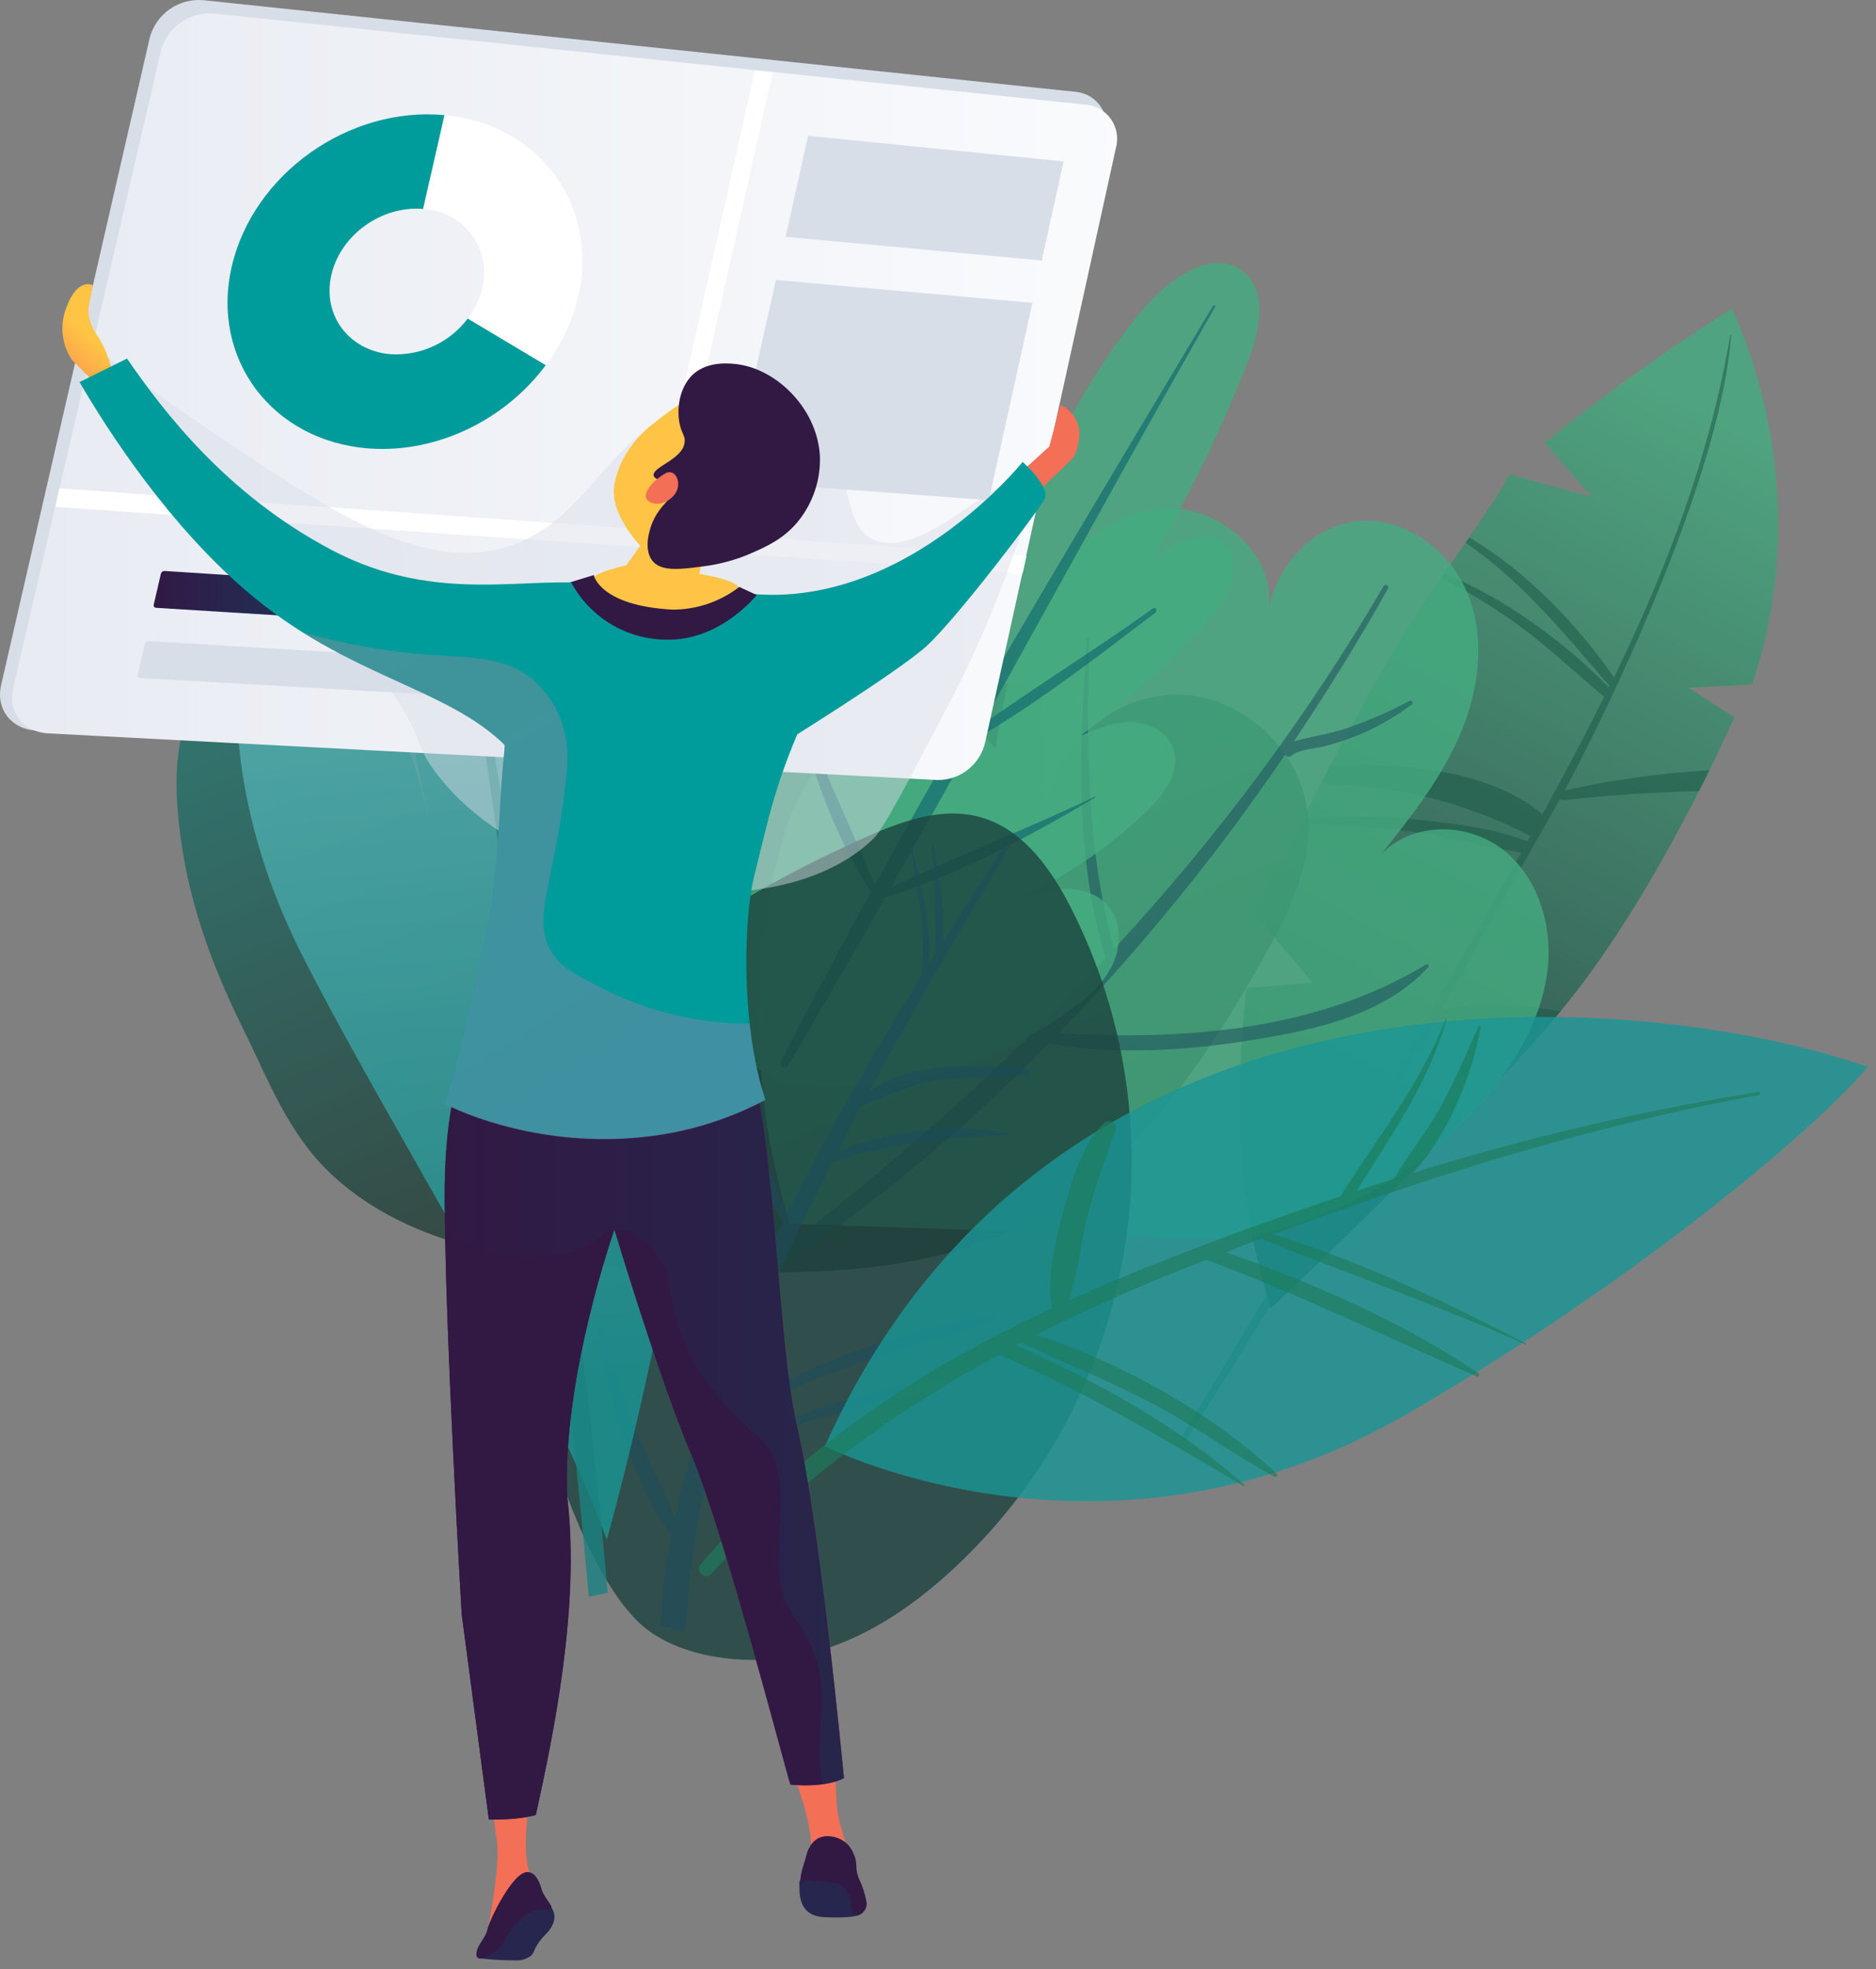 <svg width="203" height="213" viewBox="0 0 203 213" fill="none" xmlns="http://www.w3.org/2000/svg">
<rect x="0" y="0" width="203" height="213" fill="#808080" stroke="none"/>
<g opacity="0.8">
<path opacity="0.8" d="M137.493 141.551C137.463 141.466 137.443 141.381 137.418 141.291C137.288 140.875 137.158 140.45 137.038 140.025C134.537 131.422 133.236 120.967 134.892 106.886L142.035 106.296L135.938 99.088C135.938 99.088 137.848 94.906 140.74 89.084C140.835 88.899 140.93 88.714 141.015 88.529C141.625 87.308 142.27 86.038 142.95 84.717C143.284 84.05 143.641 83.362 144.021 82.651C147.552 75.899 151.774 68.371 155.711 62.783L155.916 62.488L156.286 61.988C157.161 60.737 157.927 59.637 158.597 58.657C158.737 58.466 158.872 58.271 158.997 58.091C162.564 52.904 163.259 51.589 163.314 51.298L172.263 53.764L167.151 47.887C173.619 42.666 180.383 37.823 187.409 33.381C188.869 36.497 196.413 53.789 189.595 74.043L182.707 74.398L187.679 77.589C187.679 77.589 186.679 79.835 185.003 83.267C184.658 83.967 184.283 84.722 183.872 85.518C180.626 91.905 175.599 100.954 169.987 107.997C169.646 108.432 169.281 108.877 168.906 109.332L167.701 110.763C157.086 123.183 137.493 141.551 137.493 141.551Z" fill="url(#paint0_linear)"/>
<path opacity="0.52" d="M127.872 155.387C130.943 150.282 133.997 145.168 137.035 140.046C145.626 125.553 154.057 110.965 162.331 96.283C163.096 94.932 163.831 93.582 164.597 92.236C160.46 91.576 156.393 90.4 152.212 89.905C148.403 89.44 144.573 89.18 140.737 89.125C140.832 88.94 140.927 88.754 141.012 88.569C144.769 88.252 148.545 88.252 152.302 88.569C156.553 88.965 161.22 89.445 165.277 91.01L165.602 90.435C161.948 88.528 158.07 87.084 154.057 86.138C151.574 85.578 149.056 85.189 146.519 84.973C145.364 84.878 144.058 85.043 142.948 84.748C143.281 84.081 143.638 83.392 144.018 82.682C145.099 82.597 146.254 82.727 147.175 82.732C150 82.731 152.82 82.958 155.608 83.412C159.825 84.143 163.736 85.453 166.913 88.064C169.219 83.862 171.465 79.636 173.585 75.364C170.699 73.008 168.003 70.397 165.022 68.166C162.167 66.006 159.117 64.116 155.913 62.519L156.283 62.019C162.866 64.775 169.119 69.272 174.096 74.364C174.126 74.314 174.146 74.263 174.171 74.219C169.359 68.641 164.667 62.859 158.594 58.712C158.734 58.522 158.869 58.327 158.994 58.147C165.202 61.813 170.599 67.451 174.651 73.263C180.348 61.523 185.005 49.393 187.231 36.248C187.231 36.193 187.331 36.198 187.326 36.248C186.006 53.63 171.049 82.397 169.319 85.488C174.474 84.353 179.711 83.625 184.98 83.312C184.635 84.013 184.26 84.768 183.85 85.563C178.993 85.713 174.146 85.993 169.244 86.564C169.165 86.576 169.084 86.569 169.008 86.544C168.933 86.519 168.864 86.476 168.809 86.419C168.388 87.169 164.552 93.962 164.112 94.737C161.38 99.582 158.656 104.438 155.938 109.303C159.51 108.338 163.731 108.688 167.298 109.158C167.823 109.228 168.358 109.303 168.884 109.388L167.678 110.819C167.358 110.764 167.043 110.714 166.723 110.669C162.936 110.128 159.17 110.549 155.413 110.243C149.546 120.683 143.613 131.112 137.406 141.351C134.464 146.203 131.451 151.007 128.367 155.762C128.317 155.828 128.243 155.871 128.162 155.882C128.08 155.894 127.997 155.872 127.932 155.822C127.866 155.773 127.823 155.699 127.812 155.617C127.8 155.535 127.822 155.453 127.872 155.387Z" fill="#004D39"/>
<path opacity="0.8" d="M19.363 89.114C18.933 85.162 18.918 81.061 20.303 77.334C21.689 73.608 24.7 70.331 28.581 69.451C33.308 68.4 38.215 71.202 41.087 75.098C43.958 78.995 45.223 83.807 46.429 88.499C44.973 82.046 43.513 75.444 44.318 68.881C45.123 62.318 48.66 55.7 54.702 53.024C60.745 50.348 69.163 53.174 70.914 59.527C71.271 61.06 71.439 62.63 71.414 64.204L71.744 78.71C72.565 73.743 74.607 69.058 77.686 65.076C80.766 61.094 84.786 57.939 89.387 55.895C94.144 53.84 100.551 53.459 103.687 57.586C106.279 60.992 105.408 65.855 103.908 69.856C102.407 73.858 100.356 77.95 100.956 82.186C101.617 76.844 107.419 72.757 112.666 73.928C112.806 78.52 112.948 83.112 113.091 87.704C113.927 80.806 120.444 75.078 127.387 75.128C134.33 75.178 140.753 81.026 141.493 87.949C142.088 93.571 139.362 98.953 136.576 103.88C130.293 114.965 122.81 126.104 111.566 132.062C99.866 138.244 85.94 137.899 72.715 137.399C59.754 136.899 45.608 135.958 36.044 127.195C31.218 122.768 29.132 116.996 26.316 111.298C22.799 104.215 20.203 97.032 19.363 89.114Z" fill="url(#paint1_linear)"/>
<path opacity="0.8" d="M85.462 132.397C81.787 120.445 81.128 107.77 83.546 95.502C84.331 91.555 85.462 87.603 87.618 84.207C89.773 80.811 93.085 77.985 97.016 77.124C100.948 76.264 105.475 77.674 107.676 81.051C108.676 75.303 109.702 69.421 112.583 64.349C115.464 59.277 120.616 55.09 126.449 55.005C132.281 54.92 138.128 60.177 137.273 65.945C138.149 61.493 141.53 57.406 145.977 56.506C151.154 55.46 156.536 59.007 158.662 63.854C160.788 68.701 160.128 74.383 158.077 79.255C156.026 84.127 152.705 88.329 149.423 92.466C152.665 88.914 158.727 88.909 162.544 91.835C166.36 94.761 167.996 99.944 167.486 104.726C166.975 109.508 164.594 113.914 161.623 117.696C154.499 126.678 144.173 132.553 132.811 134.088C132.811 134.088 86.187 132.297 85.462 132.397Z" fill="url(#paint2_linear)"/>
<path opacity="0.52" d="M80.956 137.974C94.962 127.47 107.968 116.155 119.652 103.625C116.191 92.35 116.841 80.696 117.601 69.041C117.608 69.009 117.625 68.98 117.65 68.959C117.675 68.939 117.707 68.927 117.739 68.927C117.772 68.927 117.803 68.939 117.828 68.959C117.853 68.98 117.871 69.009 117.877 69.041C117.551 80.371 117.542 91.65 120.543 102.65C131.668 90.67 141.45 77.51 149.715 63.404C149.753 63.34 149.814 63.295 149.885 63.277C149.957 63.259 150.032 63.271 150.095 63.309C150.158 63.346 150.203 63.408 150.221 63.479C150.239 63.55 150.228 63.626 150.19 63.689C147.044 69.286 143.632 74.788 140.011 80.195C141.887 79.655 143.847 79.405 145.718 78.77C148.058 77.973 150.329 76.99 152.511 75.829C152.563 75.799 152.625 75.791 152.684 75.807C152.742 75.823 152.791 75.861 152.821 75.914C152.851 75.966 152.859 76.028 152.843 76.086C152.827 76.144 152.788 76.194 152.736 76.224C150.924 77.586 148.946 78.71 146.849 79.57C145.748 80.005 144.624 80.379 143.482 80.691C142.382 80.991 140.631 81.011 139.741 81.731C139.691 81.775 139.633 81.807 139.569 81.826C139.506 81.845 139.439 81.851 139.374 81.842C139.308 81.833 139.245 81.81 139.19 81.774C139.134 81.739 139.086 81.692 139.05 81.636C131.77 92.354 123.585 102.428 114.585 111.748C128.146 112.594 142.567 111.463 154.337 104.315C154.522 104.205 154.692 104.455 154.557 104.606C149.845 109.733 142.522 111.348 135.894 112.439C128.536 113.649 120.863 114.16 113.485 112.864C103.839 122.737 93.129 131.51 81.552 139.025C80.891 139.435 80.356 138.42 80.956 137.974Z" fill="#003F55"/>
<path opacity="0.8" d="M85.446 117.431C96.249 118.53 107.079 115.607 115.863 109.222C117.659 107.907 119.4 106.391 120.365 104.395C121.331 102.4 121.401 99.808 119.99 98.088C118.795 96.627 116.784 96.047 114.898 96.142C113.012 96.237 111.216 96.902 109.456 97.568C114.826 95.169 119.75 91.876 124.017 87.829C125.983 85.963 127.938 83.272 126.898 80.771C126.168 79.01 124.117 78.094 122.206 78.12C120.295 78.144 118.494 78.92 116.744 79.675C121.915 76.049 126.619 71.799 130.749 67.02C132.21 65.329 133.676 63.338 133.521 61.108C133.366 58.877 131.11 55.39 124.487 60.772C128.616 53.788 132.166 46.477 135.101 38.913C136.367 35.652 137.212 31.27 134.366 29.239C131.52 27.208 127.603 29.474 125.107 31.935C120.18 36.802 113.868 47.862 111.402 54.335C111.612 50.298 111.737 37.608 105.629 37.918C96.755 38.358 95.655 54.275 95.15 66.61C94.209 62.538 93.189 58.306 90.518 55.105C87.847 51.904 83.015 50.073 79.363 52.154C76.247 53.94 75.086 57.826 74.581 61.383C73.429 69.61 74.349 77.996 77.257 85.778C75.712 83.552 74.096 81.276 71.755 79.88C69.414 78.485 66.013 78.159 64.192 80.165C52.972 92.531 83.13 118.196 85.446 117.431Z" fill="url(#paint3_linear)"/>
<path opacity="0.8" d="M118.451 86.188C111.208 89.659 103.64 92.526 96.402 95.997C99.403 90.712 102.374 85.413 105.315 80.1C112.238 76.099 118.676 71.097 125.034 66.26C125.299 66.055 125.034 65.619 124.753 65.82C118.691 70.171 112.338 74.113 106.246 78.415C114.629 63.328 122.923 48.192 131.476 33.216C131.561 33.071 131.331 32.956 131.246 33.096C122.703 47.382 114.079 61.683 105.736 76.114C105.766 68.191 104.735 60.207 104.735 52.264C104.735 52.139 104.545 52.154 104.54 52.264C104.16 60.447 103.585 69.176 105.065 77.274C101.537 83.39 98.069 89.536 94.661 95.712C91.38 87.513 87.048 80.305 86.062 71.267C86.056 71.228 86.036 71.194 86.006 71.169C85.976 71.144 85.939 71.13 85.9 71.13C85.861 71.13 85.823 71.144 85.794 71.169C85.764 71.194 85.744 71.228 85.737 71.267C86.502 80.232 89.419 88.88 94.241 96.477C90.906 102.576 87.643 108.712 84.452 114.885C84.412 114.991 84.412 115.108 84.453 115.214C84.494 115.32 84.572 115.407 84.673 115.458C84.774 115.509 84.891 115.522 85 115.493C85.11 115.463 85.205 115.395 85.267 115.3C88.832 109.251 92.345 103.168 95.806 97.052C103.735 94.646 111.473 90.415 118.551 86.243C118.596 86.253 118.526 86.153 118.451 86.188Z" fill="#00706D"/>
<path opacity="0.8" d="M57.714 150.522C55.068 141.363 54.383 131.369 57.554 122.376C62.972 107.014 78.228 97.55 93.069 90.828C97.196 88.957 101.788 87.171 106.144 88.412C110.686 89.702 113.712 93.944 115.858 98.15C121.852 109.878 123.835 123.247 121.501 136.209C119.167 149.171 112.646 161.01 102.938 169.91C98.541 173.942 93.434 177.373 87.632 178.844C81.829 180.314 73.076 179.714 68.709 175.087C63.322 169.4 59.845 157.905 57.714 150.522Z" fill="url(#paint4_linear)"/>
<path opacity="0.52" d="M71.438 175.87C72.348 176.073 73.259 176.292 74.169 176.525C74.474 170.517 75.364 164.553 76.825 158.718C83.998 153.716 94.222 152.04 102.401 150.124C102.497 150.097 102.581 150.036 102.635 149.952C102.69 149.868 102.712 149.767 102.697 149.668C102.682 149.569 102.632 149.479 102.555 149.415C102.478 149.35 102.381 149.316 102.281 149.319C97.041 149.871 91.894 151.091 86.964 152.95C83.578 154.166 80.076 155.451 77.125 157.507C77.375 156.547 77.625 155.591 77.915 154.636C86.919 148.463 97.339 146.157 107.688 142.966C107.782 142.936 107.86 142.87 107.907 142.783C107.953 142.696 107.964 142.594 107.936 142.499C107.909 142.404 107.846 142.324 107.76 142.275C107.675 142.225 107.573 142.212 107.478 142.236C97.148 144.127 86.534 147.338 78.156 153.841C79.325 149.948 80.701 146.121 82.277 142.376C84.658 136.708 87.279 131.131 90.091 125.629C96.229 123.797 102.598 122.852 109.003 122.823C109.024 122.818 109.043 122.806 109.056 122.789C109.07 122.772 109.077 122.752 109.077 122.73C109.077 122.709 109.07 122.688 109.056 122.671C109.043 122.654 109.024 122.643 109.003 122.638C103.381 121.422 96.088 122.373 90.611 124.558C91.448 122.934 92.295 121.312 93.152 119.691C96.058 118.501 98.684 117.235 101.845 116.81C104.924 116.458 108.021 116.291 111.119 116.31C111.534 116.31 111.504 115.715 111.119 115.68C105.767 115.24 98.674 114.679 94.027 118.101C96.028 114.389 98.099 110.713 100.19 107.056C100.237 107.012 100.27 106.954 100.285 106.891C103.226 101.759 106.222 96.667 109.219 91.62C109.389 91.34 108.948 91.12 108.773 91.38C106.532 94.831 104.301 98.313 102.081 101.824C102.206 98.398 101.65 94.821 101.05 91.52C101.05 91.38 100.785 91.415 100.8 91.555C101.3 95.436 101.135 99.233 101.265 103.11L100.56 104.215C100.745 99.823 99.66 95.537 98.504 91.255C98.497 91.243 98.485 91.234 98.472 91.228C98.459 91.224 98.444 91.223 98.431 91.227C98.417 91.231 98.405 91.239 98.397 91.251C98.388 91.262 98.384 91.276 98.384 91.29C99.385 96.037 100.195 100.794 99.68 105.626C94.492 113.964 89.525 122.493 85.174 131.266C81.942 122.973 78.391 115.125 76.36 106.366C76.325 106.206 76.09 106.281 76.12 106.436C77.76 115.165 80.076 124.543 84.703 132.242C83.653 134.373 82.642 136.518 81.672 138.679C77.67 129.766 73.704 121.172 70.998 111.668C70.983 111.632 70.954 111.602 70.919 111.586C70.883 111.569 70.843 111.566 70.805 111.577C70.767 111.588 70.735 111.613 70.714 111.646C70.693 111.679 70.686 111.719 70.693 111.758C72.663 121.302 75.9 131.536 81.142 139.885C80.342 141.701 79.566 143.526 78.831 145.387C76.361 151.473 74.418 157.761 73.024 164.18C71.388 160.178 69.332 156.312 67.867 152.215C66.108 147.289 64.789 142.217 63.925 137.059C63.925 136.954 63.725 136.979 63.735 137.059C64.735 146.563 66.896 158.107 72.638 166.126C72.033 169.345 71.632 172.6 71.438 175.87Z" fill="#003F55"/>
<path opacity="0.8" d="M202.118 115.415C178.924 107.231 114.297 100.628 89.262 156.432C89.262 156.432 119.324 171.743 151.663 153.28C173.306 140.905 194.56 124.168 202.118 115.415Z" fill="url(#paint5_linear)"/>
<path opacity="0.66" d="M76.895 170.293C86.179 160.354 96.673 152.745 108.153 146.508C108.176 146.527 108.201 146.544 108.228 146.558C117.472 150.56 125.91 155.657 134.559 160.744C134.577 160.754 134.599 160.757 134.619 160.752C134.64 160.747 134.658 160.734 134.67 160.717C134.682 160.699 134.687 160.678 134.684 160.657C134.681 160.636 134.67 160.617 134.654 160.604C127.371 154.196 118.782 149.479 109.954 145.527C110.139 145.432 110.314 145.327 110.499 145.232C115.301 147.498 120.228 149.449 124.935 151.95C129.392 154.326 133.468 157.302 137.875 159.728C138.065 159.828 138.335 159.593 138.15 159.418C131.297 152.956 121.363 147.388 112.139 144.382C117.422 141.711 122.894 139.285 128.551 137.054C129.222 136.789 129.902 136.554 130.552 136.274C140.556 140.015 150.06 144.627 159.789 148.894C160.004 148.989 160.164 148.654 159.974 148.529C151.651 142.926 142.142 138.825 132.683 135.453C133.944 134.953 135.184 134.453 136.454 133.998C145.988 137.839 155.647 141.206 165.046 145.417C165.101 145.417 165.146 145.352 165.096 145.322C156.363 140.785 147.234 136.414 137.79 133.507C140.221 132.604 142.66 131.722 145.108 130.861C145.208 130.887 145.314 130.883 145.412 130.85C145.51 130.816 145.596 130.754 145.658 130.671C160.244 125.544 175.121 121.237 190.332 118.446C190.542 118.411 190.477 118.091 190.267 118.121C177.62 120.141 165.135 123.065 152.906 126.87C156.718 122.698 159.304 116.365 160.229 111.083C160.229 110.938 160.039 110.918 159.984 111.038C158.594 114.089 157.298 117.236 155.647 120.157C154.202 122.713 152.276 124.954 150.86 127.505C149.505 127.93 148.159 128.375 146.809 128.816C150.555 122.783 154.612 117.146 156.548 110.173C156.548 110.162 156.544 110.152 156.536 110.145C156.529 110.137 156.518 110.133 156.508 110.133C156.497 110.133 156.487 110.137 156.479 110.145C156.472 110.152 156.468 110.162 156.468 110.173C153.747 117.176 149.025 123.123 145.018 129.421C138.946 131.445 132.918 133.623 126.936 135.953C123.081 137.444 119.297 139.028 115.586 140.705C116.686 137.954 116.841 134.863 117.557 131.977C118.436 128.68 119.497 125.434 120.733 122.253C120.78 122.096 120.776 121.928 120.721 121.774C120.666 121.619 120.563 121.487 120.427 121.396C120.291 121.304 120.129 121.259 119.965 121.267C119.802 121.274 119.645 121.334 119.518 121.437C117.247 123.513 116.016 127.53 115.241 130.391C114.315 133.818 113.195 137.894 113.8 141.396C113.809 141.431 113.823 141.464 113.84 141.496C99.419 148.234 86.329 156.782 75.744 169.317C75.249 169.953 76.32 170.913 76.895 170.293Z" fill="#047B53"/>
<path opacity="0.8" d="M65.654 166.561C58.651 147.323 43.445 124.334 32.831 103.6C19.005 76.589 26.528 50.283 42.765 47.372C59.002 44.461 76.954 64.119 77.224 90.73C77.574 124.939 65.654 166.561 65.654 166.561Z" fill="url(#paint6_linear)"/>
<path opacity="0.8" d="M65.761 172.308C62.519 135.793 56.617 99.393 50.414 63.388C50.364 63.098 49.914 63.228 49.979 63.513C55.136 99.888 60.483 136.213 63.71 172.713C64.39 172.563 65.075 172.438 65.761 172.308Z" fill="#008280"/>
</g>
<path d="M100.238 84.062L3.909 79.025C1.227 78.885 -0.473 76.694 0.117 74.128L16.204 4.084C16.538 2.831 17.304 1.736 18.366 0.993C19.429 0.25 20.72 -0.094 22.011 0.022L116.41 9.936C118.706 10.176 120.152 12.277 119.636 14.633L105.396 79.955C104.88 82.346 102.564 84.187 100.238 84.062Z" fill="#D8DEE8"/>
<path d="M101.429 84.376L5.204 79.329C2.528 79.189 0.827 77.028 1.412 74.502L17.419 5.474C17.756 4.23 18.522 3.145 19.582 2.413C20.643 1.68 21.928 1.347 23.211 1.472L117.51 11.326C118.051 11.373 118.575 11.539 119.044 11.811C119.514 12.083 119.918 12.456 120.227 12.902C120.536 13.348 120.744 13.856 120.834 14.392C120.925 14.927 120.897 15.475 120.752 15.998L106.596 80.335C106.323 81.496 105.663 82.53 104.723 83.265C103.784 84 102.621 84.392 101.429 84.376Z" fill="url(#paint7_linear)"/>
<path d="M111.076 60.147L6.438 52.828L5.973 54.834L110.661 62.017L111.076 60.147Z" fill="white"/>
<path d="M81.696 7.615L70.227 58.676L72.177 58.812L83.622 7.82L81.696 7.615Z" fill="white"/>
<path d="M54.723 68.089L16.887 65.748C16.847 65.748 16.808 65.739 16.773 65.721C16.737 65.703 16.706 65.678 16.681 65.647C16.657 65.616 16.64 65.579 16.631 65.541C16.623 65.502 16.623 65.462 16.632 65.423L17.412 62.047C17.436 61.962 17.488 61.887 17.56 61.835C17.632 61.783 17.719 61.757 17.807 61.762L55.603 64.198C55.641 64.199 55.679 64.208 55.713 64.226C55.748 64.244 55.777 64.269 55.8 64.3C55.824 64.331 55.84 64.366 55.847 64.404C55.854 64.442 55.853 64.481 55.843 64.518L55.098 67.809C55.076 67.891 55.027 67.964 54.959 68.015C54.891 68.066 54.808 68.092 54.723 68.089Z" fill="url(#paint8_linear)"/>
<path d="M63.025 76.064L15.15 73.348C15.11 73.347 15.07 73.338 15.034 73.32C14.998 73.302 14.967 73.276 14.942 73.245C14.917 73.213 14.9 73.176 14.892 73.136C14.884 73.097 14.885 73.056 14.895 73.017L15.675 69.641C15.699 69.555 15.751 69.48 15.822 69.427C15.894 69.375 15.981 69.348 16.07 69.351L63.895 72.192C63.933 72.192 63.971 72.201 64.005 72.218C64.04 72.236 64.069 72.26 64.093 72.291C64.116 72.321 64.132 72.356 64.139 72.394C64.147 72.431 64.145 72.47 64.135 72.507L63.4 75.779C63.379 75.861 63.33 75.934 63.262 75.986C63.194 76.038 63.11 76.065 63.025 76.064Z" fill="#D8DEE8"/>
<path d="M112.725 28.179L85.004 25.618L87.45 14.693L115.096 17.459L112.725 28.179Z" fill="#D8DEE8"/>
<path d="M107.008 54.1L79.086 52.039L83.958 30.285L111.719 32.756L107.008 54.1Z" fill="#D8DEE8"/>
<path d="M45.857 22.596C50.334 23.011 53.16 26.843 52.184 31.149C51.902 32.353 51.364 33.482 50.609 34.461L59.072 39.508C60.748 37.29 61.941 34.746 62.574 32.04C64.79 22.236 58.392 13.462 48.193 12.452H48.113L45.797 22.591L45.857 22.596Z" fill="white"/>
<path d="M50.609 34.462C49.645 35.743 48.378 36.766 46.922 37.438C45.466 38.11 43.866 38.411 42.265 38.313C37.764 37.948 34.857 34.096 35.858 29.74C36.858 25.383 41.295 22.237 45.777 22.597L48.093 12.457C37.773 11.482 27.414 18.785 25.083 28.809C22.752 38.834 29.475 47.727 39.919 48.508C47.382 49.058 54.725 45.331 59.052 39.504L50.609 34.462Z" fill="url(#paint9_linear)"/>
<g style="mix-blend-mode:multiply" opacity="0.47">
<path d="M8.276 37.006C6.955 38.197 11.737 48.591 20.366 56.745C29.105 65.013 35.682 65.198 42.52 75.027C45.827 79.774 44.636 80.224 47.207 83.636C57.276 97.011 83.807 101.053 94.492 90.739C95.612 89.658 98.108 84.881 103.105 75.327C105.269 71.136 107.17 66.814 108.798 62.387C110.993 56.429 112.209 53.068 111.013 52.113C108.567 50.157 100.109 60.801 94.507 58.355C90.955 56.809 92.761 50.992 88.064 46.85C84.262 43.519 79.085 43.684 77.74 43.729C66.02 44.099 64.699 57.01 53.73 59.441C44.601 61.441 34.932 54.874 20.796 45.24C13.223 40.143 9.246 36.151 8.276 37.006Z" fill="#D8DEE8"/>
</g>
<path d="M10.2 41.354L7.784 38.938C7.233 38.113 6.89 37.167 6.785 36.181C6.679 35.195 6.814 34.198 7.179 33.275C8.384 29.949 10.05 30.854 10.05 30.854L9.595 33.195C9.595 33.195 9.295 34.696 10.73 36.597C11.46 37.833 11.967 39.187 12.231 40.598L10.2 41.354Z" fill="url(#paint10_linear)"/>
<path d="M110.819 50.773L113.54 48.307L114.751 43.805C114.751 43.805 118.072 45.115 116.251 49.342C115.091 50.753 112.25 52.843 111.039 54.934C109.829 57.025 110.819 50.773 110.819 50.773Z" fill="url(#paint11_linear)"/>
<path d="M84.018 80.84C84.018 80.84 97.063 72.781 100.235 69.91C103.541 66.909 112.24 55.404 113 54.049C113.76 52.693 110.659 49.967 110.659 49.967C110.659 49.967 95.503 68.905 76.465 63.312C79.486 70.11 84.018 80.84 84.018 80.84Z" fill="url(#paint12_linear)"/>
<path d="M85.91 192.106C85.91 192.106 88.301 198.109 87.671 200.795C89.089 200.781 90.504 200.656 91.903 200.42C91.392 199.082 90.979 197.71 90.667 196.313C90.489 194.717 90.405 193.112 90.417 191.506L85.91 192.106Z" fill="url(#paint13_linear)"/>
<path d="M59.545 206.182C59.811 206.492 59.969 206.88 59.995 207.288C60.005 207.543 59.959 207.798 59.86 208.033C59.455 209.104 58.815 209.244 58.124 210.384C57.699 211.079 57.779 211.29 57.394 211.605C56.907 211.941 56.318 212.098 55.728 212.05C54.444 212.059 53.161 211.986 51.887 211.83C52.747 210.723 53.661 209.6 54.628 208.463L55.903 207.008L58.404 206.152L59.545 206.182Z" fill="#26264F"/>
<path d="M57.436 193.928C57.436 193.928 55.996 201.431 57.832 203.567C59.397 205.672 57.076 204.172 57.076 204.172L54.305 206.588L52.645 209.459C52.645 209.459 54.175 202.091 53.765 199.165C53.355 196.239 53.155 194.268 53.155 194.268L57.436 193.928Z" fill="url(#paint14_linear)"/>
<path d="M64.579 63.263C57.576 62.077 47.497 65.634 35.872 59.486C24.437 53.439 17.679 44.48 13.743 38.788L8.605 41.329C11.512 46.331 18.359 57.095 27.433 64.578C38.858 74.002 50.033 74.552 56.12 82.251C58.981 79.409 68.005 63.838 64.579 63.263Z" fill="url(#paint15_linear)"/>
<path d="M52.002 111.578C52.002 111.578 48.125 115.05 48.125 129.325C48.125 143.601 49.961 174.619 49.961 174.619L52.897 196.818C52.897 196.818 55.943 196.923 57.984 196.318C59.82 187.955 62.811 173.809 61.386 161.974C60.775 149.124 66.483 133.007 66.483 133.007C66.483 133.007 71.38 149.324 74.851 157.487C78.323 165.65 84.92 191.211 85.531 193.047C89.592 193.412 91.323 192.342 91.323 192.342C91.323 192.342 88.722 164.83 86.276 154.426C83.83 144.022 84.03 118.911 79.948 111.788C70.769 108.112 52.002 111.578 52.002 111.578Z" fill="url(#paint16_linear)"/>
<path d="M52.002 111.578C52.002 111.578 48.125 115.05 48.125 129.325C48.125 143.601 49.961 174.619 49.961 174.619L52.897 196.818C52.897 196.818 55.943 196.923 57.984 196.318C59.82 187.955 62.811 173.809 61.386 161.974C60.775 149.124 66.488 133.007 66.488 133.007C66.488 133.007 71.38 149.324 74.851 157.487C78.323 165.65 84.92 191.211 85.531 193.047C89.592 193.412 91.323 192.342 91.323 192.342C91.323 192.342 88.722 164.83 86.276 154.426C83.83 144.022 84.03 118.911 79.948 111.788C70.769 108.112 52.002 111.578 52.002 111.578Z" fill="url(#paint17_linear)"/>
<path style="mix-blend-mode:multiply" opacity="0.25" d="M72.136 137.744C73.346 145.602 75.762 149.833 81.805 155.251C86.642 158.877 83.015 166.755 84.806 172.758C85.411 174.574 87.227 176.384 87.807 178.2C90.058 182.702 87.957 188.204 88.978 192.961C89.781 192.886 90.563 192.662 91.284 192.301C91.284 192.301 88.683 164.79 86.237 154.385C83.791 143.981 83.991 118.871 79.909 111.748C70.73 108.076 51.962 111.543 51.962 111.543C51.962 111.543 48.086 115.014 48.086 129.29C48.086 130.45 48.086 131.721 48.121 133.077C52.123 136.638 60.376 137.428 65.448 133.482C65.734 133.264 66.066 133.113 66.418 133.042C66.427 133.016 66.437 132.991 66.448 132.967V133.037C68.82 132.646 71.616 135.648 72.136 137.744Z" fill="url(#paint18_linear)"/>
<path d="M87.044 203.076C87.044 203.076 86.449 203.076 86.499 203.847C86.549 204.617 86.229 207.263 89.26 207.388C92.291 207.513 92.762 207.173 92.862 207.173C92.64 206.316 92.374 205.471 92.066 204.642L91.096 203.396L88.485 203.126L87.044 203.076Z" fill="#26264F"/>
<path d="M93.763 205.737C93.613 204.887 93.349 204.061 92.978 203.281C92.443 202.076 92.883 201.626 92.373 200.53C92.208 200.121 91.963 199.748 91.653 199.435C91.066 198.904 90.302 198.613 89.512 198.619C89.164 198.619 88.821 198.701 88.511 198.859C88.124 199.084 87.81 199.416 87.606 199.815C87.291 200.315 87.361 200.49 86.876 201.981C86.794 202.221 86.73 202.466 86.686 202.716C86.646 202.934 86.619 203.155 86.606 203.376C87.401 203.376 90.457 203.501 91.107 203.976C91.419 204.22 91.669 204.534 91.838 204.892C92.006 205.249 92.088 205.642 92.078 206.037C92.078 206.833 92.473 207.203 92.873 207.178C93.169 207.084 93.422 206.887 93.585 206.622C93.748 206.358 93.811 206.044 93.763 205.737Z" fill="url(#paint19_linear)"/>
<path d="M57.054 202.506C57.734 202.506 58.239 203.062 58.615 204.372C58.99 205.683 60.806 206.838 58.69 206.563C56.574 206.288 55.038 209.284 54.283 210.39C53.528 211.495 51.502 212.481 51.552 211.39C51.602 210.3 52.497 209.799 52.747 208.694C52.997 207.589 55.498 202.486 57.054 202.506Z" fill="url(#paint20_linear)"/>
<path d="M71.435 62.809C68.013 62.709 59.295 61.758 55.218 65.81C51.052 69.977 55.273 74.979 54.523 81.816C54.023 86.473 54.198 89.215 53.312 96.823C53.094 98.637 52.772 100.437 52.347 102.215C51.182 107.172 49.156 116.926 48.07 119.367C51.572 121.158 60.545 124.369 71.26 122.768C75.301 122.163 79.21 120.875 82.82 118.962C80.038 110.548 80.559 99.019 81.584 94.872C83.62 86.673 84.085 83.457 89.818 71.672C91.403 68.426 87.642 70.247 85.236 67.395C81.544 63.069 74.891 62.914 71.435 62.809Z" fill="url(#paint21_linear)"/>
<path style="mix-blend-mode:multiply" opacity="0.25" d="M61.262 84.261C61.432 82.761 61.718 79.984 60.352 77.088C59.763 75.838 58.943 74.709 57.936 73.762C54.9 70.971 50.978 71.156 46.506 70.836C41.856 70.489 37.253 69.676 32.766 68.41C41.359 73.797 49.362 75.463 54.605 80.575C54.605 80.995 54.565 81.425 54.52 81.86C54.019 86.517 54.194 89.258 53.309 96.866C53.091 98.681 52.768 100.481 52.344 102.259C51.178 107.216 49.152 116.97 48.067 119.411C51.568 121.201 60.542 124.413 71.257 122.812C75.297 122.206 79.206 120.919 82.816 119.006C81.964 116.312 81.394 113.538 81.116 110.727C75.693 110.74 70.343 109.488 65.489 107.071C62.173 105.39 60.487 104.545 59.522 102.689C57.626 99.127 59.932 95.806 61.262 84.261Z" fill="url(#paint22_linear)"/>
<path d="M66.453 52.674C66.953 48.847 69.955 46.396 70.63 45.871C73.396 43.675 73.956 43.455 74.907 43.275L76.202 43.08H76.342C77.543 43.32 78.704 43.731 79.789 44.3C81.109 45.23 80.139 51.803 76.132 59.987C75.977 60.682 75.822 61.372 75.662 62.067C79.164 62.678 80.014 63.308 80.044 63.813C80.104 64.899 76.282 66.289 72.741 66.379C68.299 66.494 63.587 64.584 63.677 63.158C63.712 62.578 64.552 61.867 67.774 61.157C68.281 60.45 68.781 59.742 69.275 59.031C68.829 58.516 66.088 55.515 66.453 52.674Z" fill="url(#paint23_linear)"/>
<path d="M74.903 40.584C73.507 41.944 73.167 44.31 73.582 46.011C73.827 47.011 74.147 47.141 74.082 47.806C73.957 49.682 70.541 50.498 70.731 51.443C70.866 52.118 72.647 51.873 72.952 52.718C73.287 53.649 71.336 54.444 70.496 56.78C70.366 57.145 69.57 59.356 70.591 60.657C71.541 61.867 73.667 61.582 76.068 61.267C77.824 61.05 79.542 60.589 81.17 59.897C82.921 59.131 84.802 58.301 86.362 56.395C87.961 54.418 88.799 51.934 88.724 49.392C88.488 44.39 84.297 40.108 79.99 39.428C79.305 39.338 76.609 38.913 74.903 40.584Z" fill="url(#paint24_linear)"/>
<path d="M71.944 51.233C72.945 50.628 73.72 51.924 73.245 53.059C72.77 54.195 71.179 54.9 70.209 54.225C69.238 53.549 70.589 52.044 71.944 51.233Z" fill="url(#paint25_linear)"/>
<path d="M61.789 62.963L64.245 62.208C64.245 62.208 64.891 65.529 72.784 65.944C75.394 65.947 77.931 65.083 79.997 63.488L81.882 64.359C81.882 64.359 77.991 69.311 72.138 69.191C70.011 69.187 67.925 68.606 66.102 67.509C64.279 66.412 62.788 64.841 61.789 62.963Z" fill="url(#paint26_linear)"/>
<defs>
<linearGradient id="paint0_linear" x1="141.12" y1="127.69" x2="184.792" y2="44.395" gradientUnits="userSpaceOnUse">
<stop stop-color="#02332E"/>
<stop offset="0.1" stop-color="#074137"/>
<stop offset="1" stop-color="#34B77F"/>
</linearGradient>
<linearGradient id="paint1_linear" x1="100.546" y1="136.554" x2="58.888" y2="34.561" gradientUnits="userSpaceOnUse">
<stop stop-color="#0D160E"/>
<stop offset="1" stop-color="#03887F"/>
</linearGradient>
<linearGradient id="paint2_linear" x1="198913" y1="263242" x2="204202" y2="245497" gradientUnits="userSpaceOnUse">
<stop stop-color="#02332E"/>
<stop offset="0.1" stop-color="#074137"/>
<stop offset="1" stop-color="#34B77F"/>
</linearGradient>
<linearGradient id="paint3_linear" x1="178038" y1="239237" x2="187673" y2="225845" gradientUnits="userSpaceOnUse">
<stop stop-color="#02332E"/>
<stop offset="0.1" stop-color="#074137"/>
<stop offset="1" stop-color="#34B77F"/>
</linearGradient>
<linearGradient id="paint4_linear" x1="250244" y1="195250" x2="259459" y2="189613" gradientUnits="userSpaceOnUse">
<stop stop-color="#02332E"/>
<stop offset="0.1" stop-color="#074137"/>
<stop offset="1" stop-color="#34B77F"/>
</linearGradient>
<linearGradient id="paint5_linear" x1="286373" y1="317494" x2="297765" y2="309212" gradientUnits="userSpaceOnUse">
<stop stop-color="#009B9B"/>
<stop offset="0.06" stop-color="#089D96"/>
<stop offset="1" stop-color="#7EC24C"/>
</linearGradient>
<linearGradient id="paint6_linear" x1="61.521" y1="149.478" x2="51.726" y2="42.516" gradientUnits="userSpaceOnUse">
<stop stop-color="#009B9B"/>
<stop offset="1" stop-color="#6CC9CB"/>
</linearGradient>
<linearGradient id="paint7_linear" x1="-29.201" y1="42.924" x2="123.513" y2="42.924" gradientUnits="userSpaceOnUse">
<stop stop-color="#E3E7EF"/>
<stop offset="1" stop-color="#FAFBFD"/>
</linearGradient>
<linearGradient id="paint8_linear" x1="16.647" y1="64.923" x2="55.868" y2="64.923" gradientUnits="userSpaceOnUse">
<stop stop-color="#311944"/>
<stop offset="1" stop-color="#035575"/>
</linearGradient>
<linearGradient id="paint9_linear" x1="144526" y1="29892.7" x2="146903" y2="30504.5" gradientUnits="userSpaceOnUse">
<stop stop-color="#009B9B"/>
<stop offset="0.06" stop-color="#089D96"/>
<stop offset="1" stop-color="#7EC24C"/>
</linearGradient>
<linearGradient id="paint10_linear" x1="9.76" y1="36.502" x2="3.147" y2="43.645" gradientUnits="userSpaceOnUse">
<stop stop-color="#FFC444"/>
<stop offset="1" stop-color="#F36F56"/>
</linearGradient>
<linearGradient id="paint11_linear" x1="24446.9" y1="8969.37" x2="24243.9" y2="9090" gradientUnits="userSpaceOnUse">
<stop stop-color="#FFC444"/>
<stop offset="1" stop-color="#F36F56"/>
</linearGradient>
<linearGradient id="paint12_linear" x1="137431" y1="22352.8" x2="139877" y2="26969.3" gradientUnits="userSpaceOnUse">
<stop stop-color="#009B9B"/>
<stop offset="0.06" stop-color="#089D96"/>
<stop offset="1" stop-color="#7EC24C"/>
</linearGradient>
<linearGradient id="paint13_linear" x1="22739.5" y1="10188.7" x2="22739.5" y2="9985.26" gradientUnits="userSpaceOnUse">
<stop stop-color="#FFC444"/>
<stop offset="1" stop-color="#F36F56"/>
</linearGradient>
<linearGradient id="paint14_linear" x1="21330" y1="17006.7" x2="21330" y2="16596.8" gradientUnits="userSpaceOnUse">
<stop stop-color="#FFC444"/>
<stop offset="1" stop-color="#F36F56"/>
</linearGradient>
<linearGradient id="paint15_linear" x1="156729" y1="-267.02" x2="163127" y2="6152.74" gradientUnits="userSpaceOnUse">
<stop stop-color="#009B9B"/>
<stop offset="0.06" stop-color="#089D96"/>
<stop offset="1" stop-color="#7EC24C"/>
</linearGradient>
<linearGradient id="paint16_linear" x1="48.125" y1="153.46" x2="91.323" y2="153.46" gradientUnits="userSpaceOnUse">
<stop stop-color="#311944"/>
<stop offset="1" stop-color="#893976"/>
</linearGradient>
<linearGradient id="paint17_linear" x1="159829" y1="84999.8" x2="163560" y2="84999.8" gradientUnits="userSpaceOnUse">
<stop stop-color="#311944"/>
<stop offset="1" stop-color="#035575"/>
</linearGradient>
<linearGradient id="paint18_linear" x1="48.126" y1="151.544" x2="91.324" y2="151.544" gradientUnits="userSpaceOnUse">
<stop stop-color="#311944"/>
<stop offset="1" stop-color="#07495E"/>
</linearGradient>
<linearGradient id="paint19_linear" x1="27172.5" y1="9423.1" x2="27275.5" y2="9423.1" gradientUnits="userSpaceOnUse">
<stop stop-color="#311944"/>
<stop offset="1" stop-color="#035575"/>
</linearGradient>
<linearGradient id="paint20_linear" x1="30238.6" y1="10367" x2="30371.3" y2="10367" gradientUnits="userSpaceOnUse">
<stop stop-color="#311944"/>
<stop offset="1" stop-color="#035575"/>
</linearGradient>
<linearGradient id="paint21_linear" x1="154705" y1="45552.8" x2="161546" y2="53115.7" gradientUnits="userSpaceOnUse">
<stop stop-color="#009B9B"/>
<stop offset="0.06" stop-color="#089D96"/>
<stop offset="1" stop-color="#7EC24C"/>
</linearGradient>
<linearGradient id="paint22_linear" x1="14.253" y1="34.666" x2="73.633" y2="129.045" gradientUnits="userSpaceOnUse">
<stop stop-color="#FF9085"/>
<stop offset="1" stop-color="#FB6FBB"/>
</linearGradient>
<linearGradient id="paint23_linear" x1="62708.6" y1="18028.2" x2="62067.2" y2="18770.2" gradientUnits="userSpaceOnUse">
<stop stop-color="#FFC444"/>
<stop offset="1" stop-color="#FFC445"/>
</linearGradient>
<linearGradient id="paint24_linear" x1="69872" y1="17217.2" x2="70567.9" y2="17217.2" gradientUnits="userSpaceOnUse">
<stop stop-color="#311944"/>
<stop offset="1" stop-color="#035575"/>
</linearGradient>
<linearGradient id="paint25_linear" x1="11525.2" y1="998.689" x2="11478.3" y2="1148.89" gradientUnits="userSpaceOnUse">
<stop stop-color="#FFC444"/>
<stop offset="1" stop-color="#F36F56"/>
</linearGradient>
<linearGradient id="paint26_linear" x1="75059.6" y1="5493.01" x2="75129" y2="5810.57" gradientUnits="userSpaceOnUse">
<stop stop-color="#311944"/>
<stop offset="1" stop-color="#035575"/>
</linearGradient>
</defs>
</svg>
